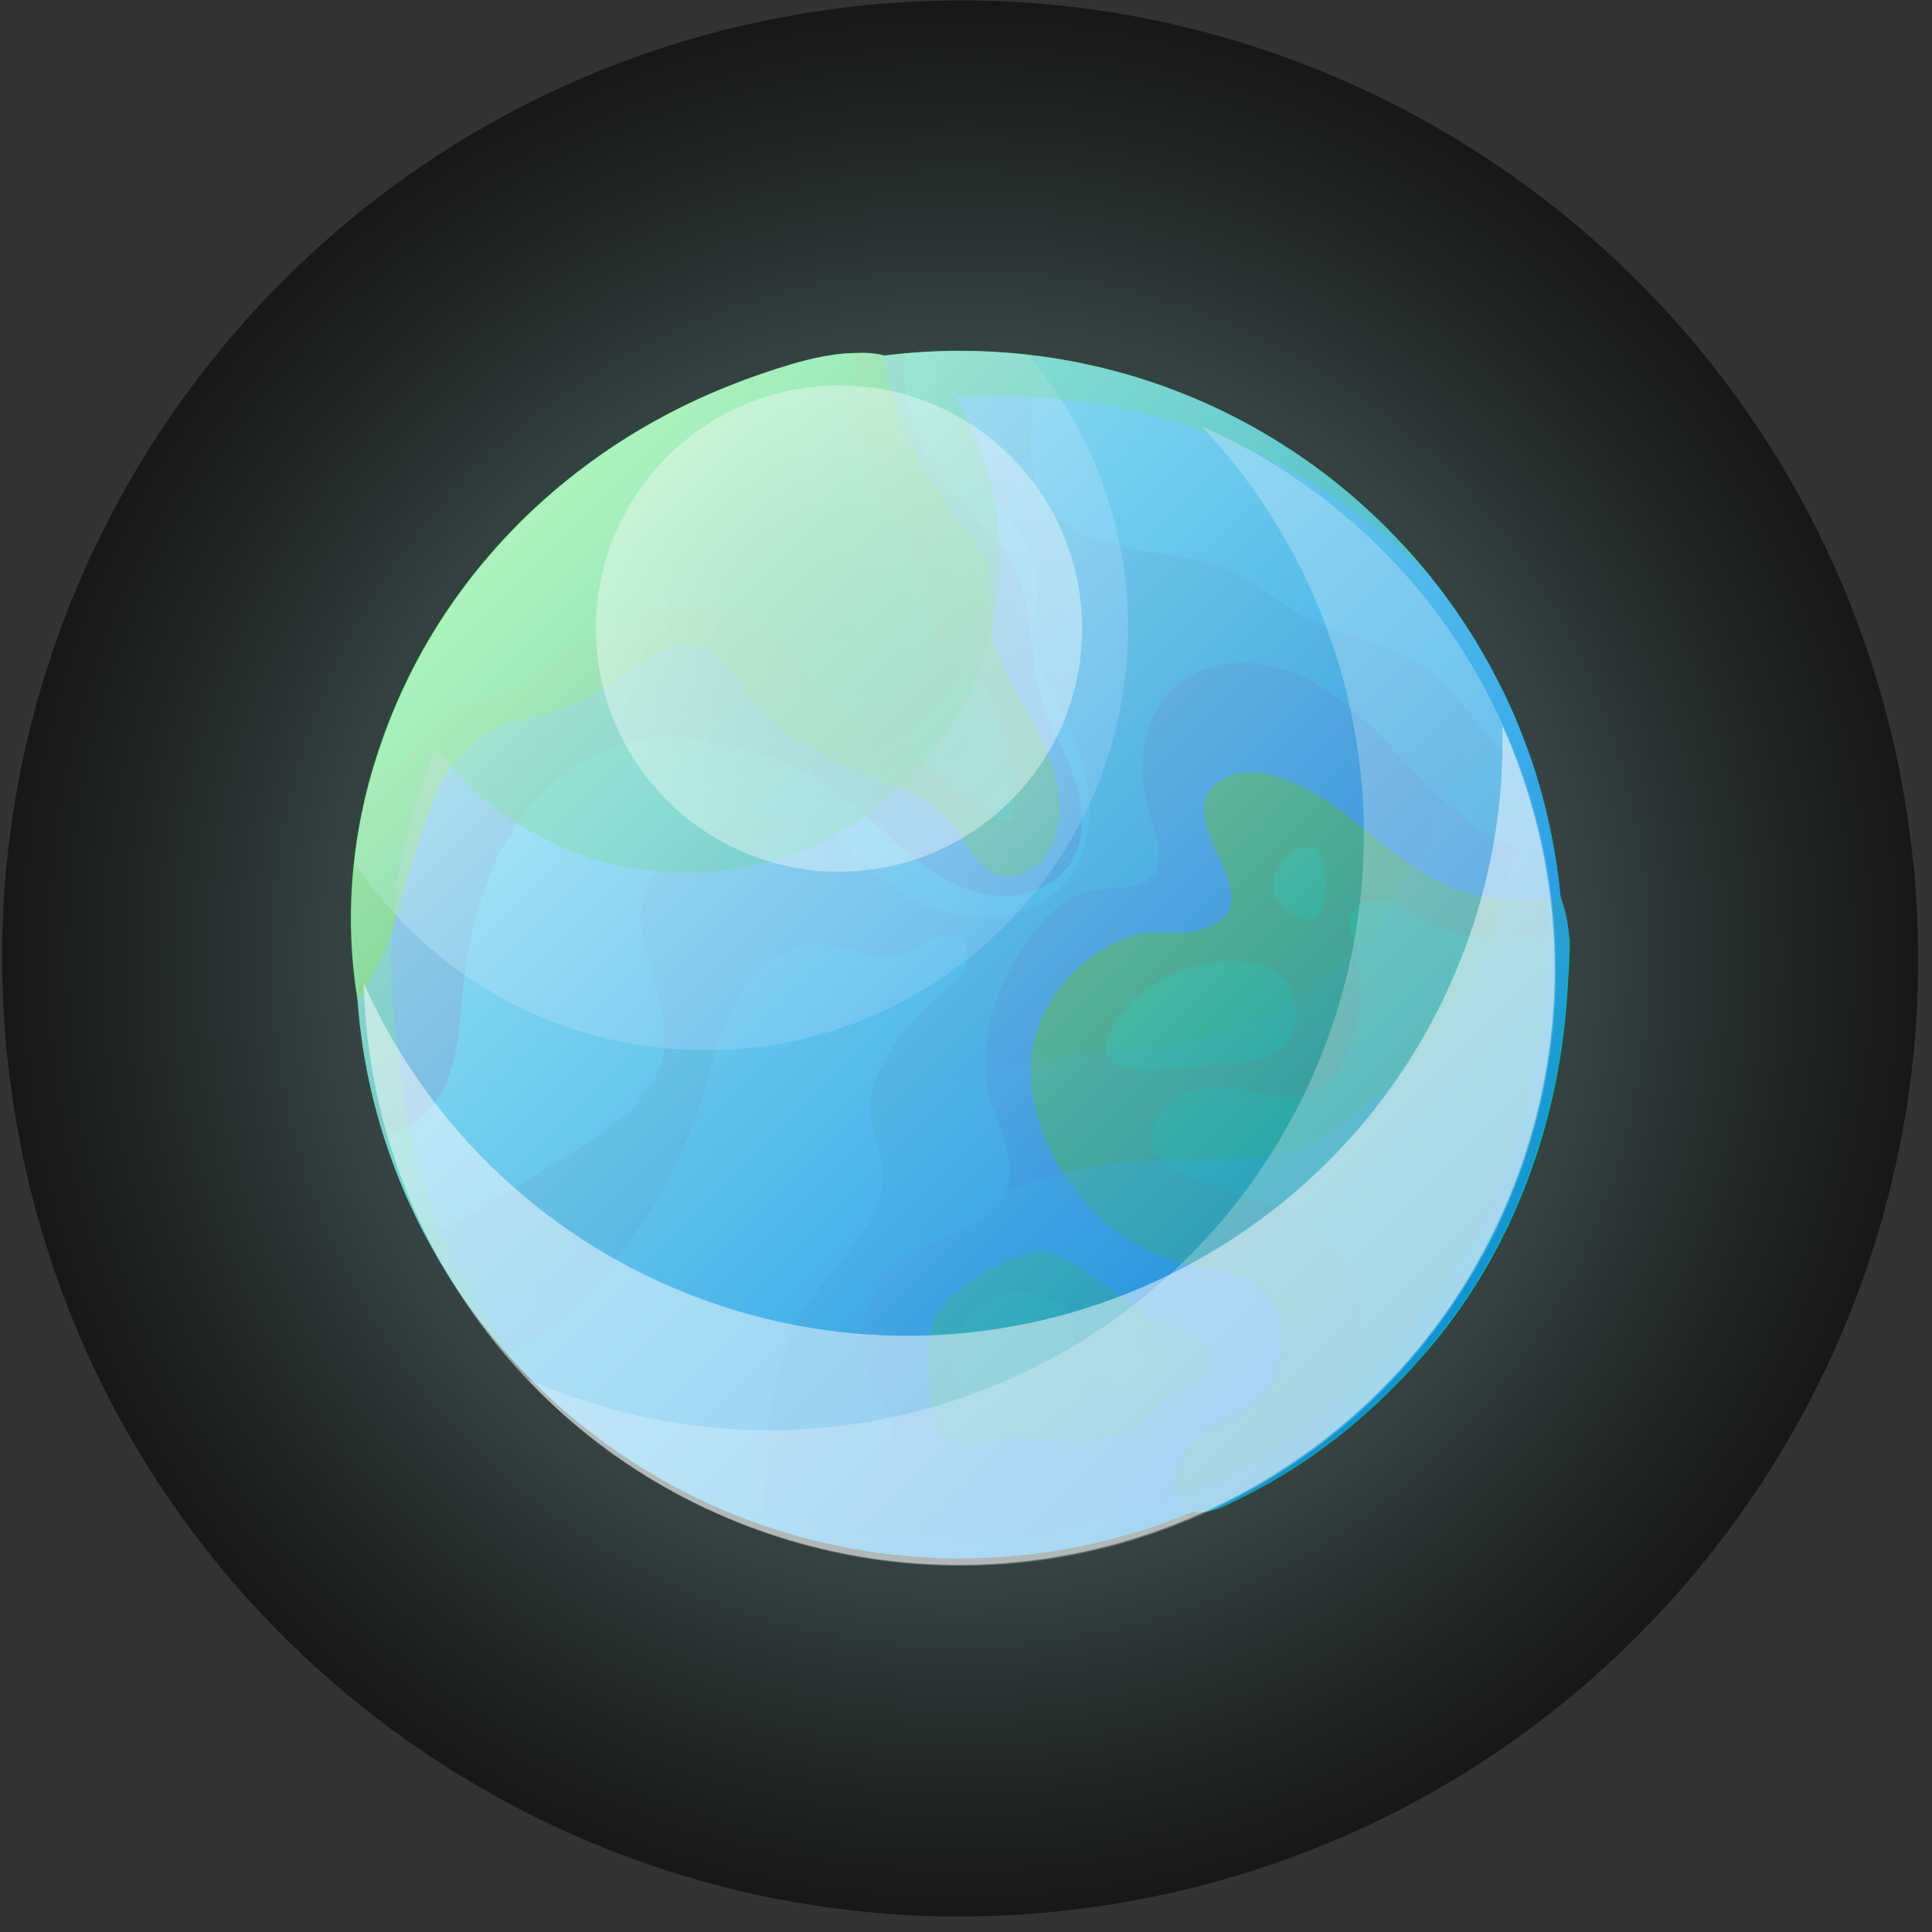 <svg width="92" height="92" viewBox="0 0 92 92" fill="none" xmlns="http://www.w3.org/2000/svg">
<rect x="0" y="0" width="92" height="92" fill="#333333" stroke="none"/>
<g clip-path="url(#clip0_172_30404)">
<path style="mix-blend-mode:screen" opacity="0.54" d="M53.155 90.644C78.01 86.538 94.831 63.061 90.725 38.206C86.619 13.351 63.142 -3.469 38.287 0.637C13.432 4.742 -3.388 28.22 0.717 53.075C4.823 77.929 28.3 94.75 53.155 90.644Z" fill="url(#paint0_radial_172_30404)"/>
<path d="M45.698 74.192C61.57 74.192 74.438 61.325 74.438 45.453C74.438 29.58 61.57 16.713 45.698 16.713C29.825 16.713 16.958 29.58 16.958 45.453C16.958 61.325 29.825 74.192 45.698 74.192Z" fill="#00B0CB"/>
<path d="M45.698 74.2C61.575 74.2 74.438 61.33 74.438 45.461C74.438 43.909 74.309 42.39 74.076 40.903C73.143 40.718 72.235 40.444 71.383 40.01C69.542 39.078 68.095 37.526 66.68 36.023C65.257 34.52 63.778 33 61.889 32.156C59.999 31.312 57.604 31.288 56.036 32.63C54.3 34.109 54.091 36.795 54.798 38.957C55.096 39.882 55.497 40.999 54.854 41.722C54.251 42.406 53.166 42.221 52.266 42.35C50.738 42.567 49.565 43.805 48.721 45.099C47.338 47.213 46.486 49.842 47.145 52.286C47.547 53.765 48.479 55.292 47.909 56.715C47.306 58.227 45.408 58.629 43.961 59.376C41.935 60.413 40.44 62.833 41.172 64.996C41.461 65.848 42.056 66.571 42.297 67.439C42.892 69.618 41.108 71.564 40.151 73.67C41.944 74.023 43.801 74.208 45.698 74.208V74.2Z" fill="#0B93C1"/>
<path d="M49.356 30.701C49.251 29.696 49.484 28.675 49.364 27.67C49.195 26.247 48.327 25.017 47.41 23.916C46.494 22.815 45.489 21.746 44.934 20.427C44.58 19.591 44.492 18.691 44.661 17.799C44.725 17.461 44.87 17.099 44.926 16.737C29.403 17.147 16.95 29.841 16.95 45.461C16.95 50.236 18.124 54.738 20.182 58.701C21.372 58.436 22.505 57.777 23.566 57.134C24.804 56.378 26.042 55.622 27.272 54.867C29.137 53.725 31.187 52.334 31.581 50.18C32.072 47.495 29.748 44.689 30.802 42.173C31.203 41.224 32.023 40.517 32.892 39.962C34.258 39.086 35.914 38.467 37.506 38.813C39.781 39.295 41.228 41.514 43.23 42.703C44.524 43.475 46.068 43.797 47.563 43.62C48.399 43.523 49.227 43.266 49.91 42.784C51.116 41.94 51.783 40.461 51.88 38.998C51.976 37.526 51.558 36.063 50.931 34.737C50.32 33.426 49.484 32.164 49.34 30.725L49.356 30.701Z" fill="#00C3DF"/>
<path d="M74.309 42.711C74.325 42.92 71.101 42.752 70.764 42.703C66.615 42.036 64.59 38.137 60.763 36.971C59.887 36.706 58.866 36.658 58.11 37.18C55.329 39.094 61.213 43.049 57.202 44.263C56.173 44.576 55.128 44.287 54.123 44.504C53.214 44.705 52.234 45.332 51.534 45.919C50.063 47.157 49.074 49.022 49.082 50.967C49.098 55.116 52.555 59.368 56.575 60.236C57.491 60.437 58.448 60.494 59.308 60.864C61.261 61.708 61.462 64.176 60.554 65.888C59.589 67.713 57.073 67.528 56.285 69.473C56.068 70.004 55.859 71.186 56.285 71.684C56.784 72.271 57.789 71.965 58.464 71.644C59.815 70.993 61.141 70.253 62.371 69.401C64.766 67.737 67.001 65.59 68.786 63.291C72.323 58.725 74.277 53.001 74.614 47.229C74.703 45.758 74.904 44.303 74.301 42.719L74.309 42.711Z" fill="#1EB400"/>
<path d="M49.484 32.912C48.962 31.023 49.179 28.941 48.367 27.156C47.547 25.339 45.794 24.125 44.629 22.501C43.463 20.877 42.924 18.827 43.109 16.842C28.446 18.144 16.942 30.46 16.942 45.461C16.942 48.532 17.424 51.482 18.317 54.256C19.249 53.838 20.102 53.251 20.632 52.592C21.798 51.128 21.854 49.111 22.031 47.254C22.288 44.544 22.947 41.819 24.427 39.544C25.906 37.269 28.293 35.468 30.994 35.171C32.337 35.026 33.696 35.243 35.014 35.557C36.421 35.894 37.82 36.353 39.05 37.108C40.4 37.944 41.51 39.11 42.691 40.171C43.873 41.232 45.208 42.213 46.759 42.551C48.311 42.888 50.127 42.414 50.988 41.08C51.767 39.866 51.599 38.266 51.108 36.915C50.618 35.557 49.854 34.311 49.468 32.92L49.484 32.912Z" fill="#0B93C1"/>
<path d="M50.385 39.351C50.722 37.631 49.967 35.83 49.114 34.27C48.503 33.145 47.812 32.044 47.402 30.822C47 29.624 47.386 28.33 47.04 27.116C46.622 25.661 45.392 24.623 44.621 23.369C43.68 21.842 42.876 20.242 42.37 18.522C42.257 18.136 42.209 17.533 42.12 16.946C40.432 16.512 37.755 17.284 35.761 17.991C23.253 22.429 14.956 34.962 17.039 47.656C17.658 46.723 18.164 45.71 18.542 44.657C18.984 43.443 19.257 42.173 19.675 40.951C20.383 38.909 20.841 36.803 22.561 35.332C23.558 34.471 24.523 34.439 25.753 34.078C27.128 33.667 28.43 33.056 29.612 32.245C30.303 31.77 30.97 31.224 31.758 30.926C33.679 30.187 34.548 31.593 35.528 32.928C37.265 35.299 39.58 36.232 42.217 37.261C43.358 37.703 44.484 38.29 45.296 39.222C46.06 40.099 46.534 41.554 47.852 41.715C48.97 41.851 49.942 40.854 50.272 39.777C50.312 39.641 50.352 39.496 50.377 39.359L50.385 39.351Z" fill="#1EB400"/>
<path d="M49.725 59.602C49.653 59.602 49.581 59.602 49.508 59.602C47.917 59.722 44.862 61.563 44.388 63.099C44.098 64.031 44.178 65.036 44.251 66.017C44.323 66.965 44.444 68.308 45.505 68.653C46.084 68.838 46.711 68.734 47.306 68.621C48.777 68.34 50.28 68.718 51.759 68.621C52.459 68.573 53.19 68.477 53.793 68.099C54.637 67.568 55.192 66.732 56.068 66.242C56.84 65.8 57.764 65.735 57.588 64.57C57.443 63.645 56.719 63.629 55.964 63.348C54.316 62.737 53.118 61.418 51.655 60.502C51.14 60.18 50.368 59.666 49.709 59.61L49.725 59.602Z" fill="#00BE1B"/>
<path d="M45.304 65.615C45.521 66.515 46.373 67.279 47.298 67.239C47.876 67.207 48.423 66.885 49.002 66.901C49.372 66.909 49.717 67.054 50.079 67.11C50.441 67.166 50.859 67.11 51.092 66.829C51.341 66.507 51.253 66.049 51.116 65.671C50.883 65.036 50.867 64.747 51.052 64.12C51.213 63.573 51.486 63.291 51.124 62.729C50.714 62.094 49.372 61.595 48.632 61.523C46.711 61.338 44.87 63.83 45.304 65.615Z" fill="#00CE1D"/>
<path d="M53.279 66.016C53.56 65.976 53.817 65.856 54.099 65.799C54.493 65.727 54.991 65.751 55.192 65.397C55.385 65.06 55.104 64.626 54.774 64.425C54.171 64.063 53.094 62.953 52.595 63.653C52.153 64.28 52.218 66.161 53.287 66.008L53.279 66.016Z" fill="#00CE1D"/>
<path d="M53.038 48.789C51.1 51.828 56.55 50.831 57.829 50.718C59.581 50.566 61.776 50.501 61.704 48.202C61.623 45.429 58.456 45.509 56.526 46.112C55.103 46.554 53.833 47.535 53.038 48.789Z" fill="#00CE1D"/>
<path d="M61.961 43.724C62.162 43.804 62.395 43.869 62.588 43.772C62.717 43.708 62.797 43.587 62.869 43.467C62.958 43.306 63.022 43.137 63.062 42.96C63.215 42.341 63.119 41.666 63.022 41.023C62.998 40.87 62.974 40.709 62.877 40.589C61.889 39.351 58.93 42.47 61.969 43.724H61.961Z" fill="#00CE1D"/>
<path d="M63.496 68.573C65.361 67.118 67.347 65.148 68.794 63.275C72.331 58.709 74.285 52.985 74.622 47.213C74.671 46.377 74.751 45.46 74.727 44.632C73.513 44.568 71.994 44.697 70.772 44.632C69.301 44.552 68.223 44.022 66.977 43.298C66.535 43.041 66.045 42.824 65.53 42.84C65.016 42.848 64.485 43.145 64.324 43.627C64.196 44.022 64.324 44.456 64.437 44.858C65 47.004 64.951 50.34 62.91 51.747C61.278 52.88 59.654 51.731 57.901 51.755C56.977 51.771 56.02 52.077 55.409 52.76C54.099 54.223 55.16 55.566 56.671 56.096C58.102 56.594 59.605 56.94 60.948 57.648C62.041 58.227 63.006 59.047 63.762 60.035C64.244 60.662 64.638 61.378 64.726 62.166C64.807 62.881 64.614 63.605 64.429 64.296C64.091 65.558 63.842 67.303 63.504 68.565L63.496 68.573Z" fill="#00CE1D"/>
<path d="M43.037 24.841C42.474 23.812 41.863 22.807 41.413 21.73C40.858 20.411 40.489 18.289 40.746 16.81C39.114 16.834 37.297 17.445 35.77 17.983C26.975 21.102 20.238 28.008 17.738 36.706C18.06 36.626 18.968 36.513 19.233 36.32C19.804 35.902 20.053 35.187 20.512 34.656C21.541 33.467 23.333 33.378 24.724 32.647C25.785 32.084 26.597 31.151 27.61 30.516C29.684 29.222 33.406 28.699 35.665 29.712C36.606 30.13 37.386 30.838 38.013 31.642C38.599 32.397 38.921 33.507 39.853 33.925C41.485 34.656 43.318 33.491 44.243 32.148C45.232 30.717 44.564 28.354 43.986 26.842C43.72 26.143 43.383 25.484 43.029 24.841H43.037Z" fill="#00CE1D"/>
<path d="M45.384 32.871C44.733 33.941 42.297 34.962 43.543 35.894C44.789 36.827 47.547 39.745 48.15 38.989C48.753 38.233 47.217 29.849 45.376 32.871H45.384Z" fill="#00CE1D"/>
<path d="M49.388 16.954C49.372 17.131 49.364 17.3 49.348 17.461C49.179 18.859 49.026 20.25 49.099 21.657C49.131 22.316 49.219 22.991 49.508 23.594C49.926 24.439 50.722 25.041 51.575 25.435C53.866 26.488 56.607 26.191 58.874 27.3C60.008 27.855 60.956 28.731 62.066 29.334C63.882 30.323 66.077 30.564 67.773 31.754C69.606 33.04 70.611 35.275 72.476 36.521C72.685 36.666 72.91 36.786 73.143 36.891C69.847 26.336 60.635 18.401 49.388 16.962V16.954Z" fill="#00C3DF"/>
<path d="M45.682 44.689C45.272 44.399 44.701 44.512 44.251 44.753C43.801 44.994 43.415 45.332 42.941 45.485C41.783 45.87 40.585 45.083 39.371 44.962C37.619 44.785 35.995 46.055 35.11 47.575C34.226 49.094 33.88 50.863 33.35 52.543C31.806 57.431 28.502 61.732 24.201 64.529C27.433 68.171 31.581 70.977 36.276 72.608C36.582 70.422 36.453 68.074 36.919 65.896C37.265 64.272 37.964 62.728 38.953 61.394C39.628 60.477 40.432 59.666 41.067 58.725C41.703 57.784 42.161 56.659 42.024 55.533C41.928 54.754 41.55 54.022 41.461 53.242C41.341 52.197 41.743 51.152 42.281 50.244C42.9 49.191 43.712 48.242 44.661 47.47C45.111 47.1 45.601 46.755 45.883 46.248C46.164 45.742 46.148 45.01 45.682 44.673V44.689Z" fill="#00C3DF"/>
<g style="mix-blend-mode:multiply" opacity="0.13">
<path d="M74.623 47.221C74.655 46.626 74.711 46.031 74.719 45.428C74.727 45.163 74.735 44.898 74.719 44.641C74.663 44.014 74.55 43.379 74.301 42.711C74.277 42.542 74.261 42.374 74.245 42.205C74.221 42.012 74.196 41.819 74.172 41.626C73.955 40.002 73.61 38.41 73.135 36.883C73.015 36.489 72.878 36.103 72.741 35.717C72.693 35.589 72.645 35.46 72.597 35.331C72.492 35.058 72.388 34.785 72.275 34.511C72.227 34.383 72.171 34.262 72.122 34.134C71.962 33.764 71.801 33.402 71.624 33.04C71.584 32.96 71.543 32.871 71.495 32.791C71.351 32.502 71.206 32.22 71.061 31.939C70.997 31.826 70.933 31.706 70.868 31.593C70.169 34.126 69.421 36.642 68.36 39.045C66.495 43.266 63.448 47.229 59.147 48.893C55.216 50.413 50.771 49.85 46.727 51.024C41.486 52.543 37.386 56.844 32.136 58.347C28.406 59.425 24.427 58.99 20.552 59.352C21.581 61.209 22.803 62.954 24.201 64.529C24.997 65.43 25.849 66.274 26.758 67.062C26.79 67.086 26.814 67.11 26.846 67.134C27.288 67.52 27.739 67.89 28.205 68.251C29.17 68.991 30.174 69.666 31.228 70.285C31.244 70.285 31.252 70.301 31.268 70.309C34.741 72.327 38.672 73.646 42.868 74.056C42.932 74.056 43.005 74.064 43.069 74.072C43.463 74.104 43.857 74.144 44.259 74.16C44.733 74.184 45.208 74.2 45.69 74.2C49.629 74.2 53.375 73.404 56.792 71.974C57.306 72.094 57.974 71.869 58.464 71.636C59.815 70.985 61.141 70.245 62.371 69.393C62.749 69.128 63.119 68.854 63.488 68.573C63.553 68.525 63.617 68.468 63.689 68.42C65.345 67.118 66.881 65.606 68.215 63.999C68.416 63.758 68.609 63.524 68.786 63.283C72.323 58.717 74.277 52.993 74.614 47.221H74.623Z" fill="#00C3DF"/>
</g>
<g style="mix-blend-mode:multiply" opacity="0.33">
<path d="M74.727 45.429C74.735 45.163 74.743 44.898 74.727 44.641C74.671 44.014 74.558 43.379 74.309 42.712C74.285 42.543 74.269 42.374 74.253 42.205C74.228 42.012 74.204 41.819 74.18 41.626C73.963 40.002 73.618 38.411 73.143 36.883C73.023 36.489 72.886 36.103 72.749 35.718C72.701 35.589 72.653 35.46 72.605 35.332C72.5 35.058 72.395 34.785 72.283 34.512C72.235 34.383 72.178 34.263 72.13 34.134C71.969 33.764 71.809 33.402 71.632 33.041C71.592 32.96 71.551 32.872 71.503 32.791C71.359 32.502 71.214 32.221 71.069 31.939C71.005 31.819 70.941 31.698 70.876 31.585C71.519 34.142 72.154 36.73 72.098 39.359C71.978 44.577 69.043 49.48 64.951 52.72C63.794 53.637 62.516 54.449 61.093 54.858C59.187 55.397 57.17 55.18 55.192 55.228C52.282 55.309 49.388 56 46.751 57.246C44.05 58.524 41.63 60.381 38.857 61.499C33.084 63.83 26.436 62.664 20.833 59.843C21.806 61.523 22.931 63.099 24.218 64.538C25.013 65.438 25.866 66.282 26.774 67.07C26.806 67.094 26.83 67.118 26.862 67.142C27.305 67.528 27.755 67.898 28.221 68.26C29.186 68.999 30.191 69.674 31.244 70.293C31.26 70.293 31.268 70.31 31.284 70.318C34.757 72.335 38.688 73.654 42.884 74.064C42.949 74.064 43.021 74.072 43.085 74.08C43.479 74.112 43.873 74.152 44.275 74.168C44.749 74.192 45.224 74.209 45.706 74.209C49.645 74.209 53.391 73.413 56.808 71.982C57.322 72.102 57.989 71.877 58.48 71.644C59.831 70.993 61.157 70.253 62.387 69.401C62.765 69.136 63.135 68.863 63.504 68.581C63.569 68.533 63.633 68.477 63.705 68.428C65.361 67.126 66.897 65.615 68.231 64.007C68.432 63.766 68.625 63.533 68.802 63.291C72.339 58.725 74.293 53.002 74.63 47.23C74.663 46.635 74.719 46.04 74.727 45.437V45.429Z" fill="#00C3DF"/>
</g>
<g style="mix-blend-mode:screen" opacity="0.56">
<path d="M74.711 44.633C74.671 44.006 74.566 43.37 74.317 42.703C74.293 42.534 74.277 42.366 74.261 42.197C74.237 42.004 74.213 41.811 74.188 41.618C73.971 39.994 73.626 38.402 73.151 36.875C73.031 36.481 72.894 36.095 72.757 35.709C72.709 35.581 72.661 35.452 72.613 35.323C72.508 35.05 72.404 34.777 72.291 34.503C72.243 34.375 72.187 34.254 72.138 34.126C71.978 33.756 71.817 33.394 71.64 33.032C71.6 32.952 71.56 32.863 71.511 32.783C71.367 32.494 71.222 32.212 71.077 31.931C71.005 31.794 70.933 31.658 70.852 31.529C70.716 31.288 70.579 31.047 70.442 30.814C70.37 30.693 70.297 30.564 70.225 30.444C70.024 30.114 69.815 29.793 69.606 29.479C69.518 29.35 69.429 29.23 69.349 29.101C69.204 28.892 69.059 28.683 68.907 28.482C68.802 28.337 68.69 28.193 68.585 28.048C68.441 27.855 68.296 27.67 68.143 27.485C68.031 27.341 67.91 27.196 67.789 27.051C67.572 26.786 67.347 26.529 67.114 26.271C66.977 26.119 66.833 25.966 66.688 25.813C66.559 25.677 66.431 25.54 66.294 25.403C66.141 25.242 65.989 25.09 65.828 24.929C65.707 24.808 65.587 24.696 65.466 24.583C65.378 24.495 65.281 24.414 65.193 24.334C65.233 24.374 65.281 24.422 65.321 24.463C65.45 24.599 65.587 24.736 65.715 24.873C65.86 25.025 65.997 25.178 66.141 25.331C66.374 25.588 66.6 25.845 66.817 26.111C66.937 26.255 67.05 26.4 67.17 26.545C67.323 26.73 67.468 26.915 67.612 27.108C67.725 27.252 67.829 27.397 67.934 27.542C68.087 27.742 68.231 27.952 68.376 28.161C68.465 28.289 68.553 28.41 68.633 28.538C68.85 28.86 69.052 29.181 69.252 29.503C69.325 29.624 69.397 29.752 69.469 29.873C69.606 30.106 69.751 30.347 69.879 30.588C69.952 30.725 70.024 30.854 70.105 30.99C70.257 31.272 70.402 31.553 70.539 31.843C70.579 31.923 70.627 32.011 70.667 32.092C70.844 32.453 71.005 32.815 71.166 33.185C71.222 33.314 71.27 33.434 71.319 33.563C71.431 33.836 71.535 34.109 71.64 34.383C71.688 34.511 71.737 34.64 71.785 34.769C71.921 35.155 72.058 35.54 72.179 35.934C72.653 37.462 72.999 39.053 73.216 40.677C73.24 40.87 73.264 41.063 73.288 41.256C73.304 41.425 73.328 41.594 73.344 41.763C73.602 42.422 73.706 43.057 73.746 43.684C73.77 43.941 73.77 44.206 73.762 44.472C73.754 45.075 73.698 45.67 73.666 46.264C73.328 52.037 71.383 57.752 67.838 62.327C67.653 62.56 67.46 62.801 67.267 63.042C65.932 64.658 64.389 66.161 62.741 67.463C62.676 67.52 62.604 67.576 62.54 67.624C62.17 67.906 61.8 68.179 61.422 68.444C60.192 69.296 58.858 70.036 57.515 70.687C57.025 70.92 56.366 71.145 55.843 71.025C52.427 72.456 48.681 73.252 44.741 73.252C44.259 73.252 43.785 73.236 43.31 73.212C42.908 73.195 42.514 73.155 42.121 73.123C42.056 73.123 41.984 73.115 41.92 73.107C37.723 72.697 33.792 71.379 30.319 69.361C30.303 69.361 30.295 69.345 30.279 69.337C29.226 68.726 28.221 68.042 27.256 67.311C26.79 66.949 26.34 66.579 25.898 66.193C25.866 66.169 25.841 66.145 25.809 66.121C25.625 65.96 25.448 65.783 25.271 65.615C25.761 66.113 26.268 66.595 26.79 67.054C26.822 67.078 26.846 67.102 26.879 67.126C27.321 67.512 27.771 67.882 28.237 68.243C29.202 68.983 30.207 69.658 31.26 70.277C31.276 70.277 31.284 70.293 31.3 70.301C34.773 72.319 38.704 73.638 42.9 74.047C42.965 74.047 43.037 74.056 43.101 74.064C43.495 74.096 43.889 74.136 44.291 74.152C44.766 74.176 45.24 74.192 45.722 74.192C49.661 74.192 53.407 73.396 56.824 71.965C57.339 72.086 58.006 71.861 58.496 71.628C59.847 70.977 61.173 70.237 62.403 69.385C62.781 69.12 63.151 68.846 63.521 68.565C63.585 68.517 63.649 68.46 63.722 68.412C65.378 67.11 66.913 65.599 68.248 63.991C68.448 63.749 68.641 63.516 68.818 63.275C72.356 58.709 74.309 52.985 74.647 47.213C74.679 46.618 74.735 46.023 74.743 45.42C74.751 45.155 74.759 44.89 74.743 44.633C74.743 44.633 74.727 44.633 74.719 44.633H74.711Z" fill="#00C3DF"/>
</g>
<g style="mix-blend-mode:overlay" opacity="0.41">
<path d="M42.129 16.938C41.719 16.825 41.244 16.793 40.746 16.817C39.114 16.834 37.297 17.444 35.77 17.983C35.295 18.152 34.837 18.337 34.371 18.522C34.178 18.602 33.985 18.691 33.784 18.771C33.567 18.867 33.342 18.964 33.125 19.068C25.986 22.389 20.52 28.313 18.076 35.629C17.979 35.902 17.891 36.184 17.81 36.457C17.786 36.537 17.754 36.626 17.73 36.706C17.32 38.129 17.031 39.592 16.87 41.079C20.479 46.465 26.621 50.011 33.591 50.011C44.701 50.011 53.713 40.999 53.713 29.889C53.713 24.937 51.92 20.403 48.954 16.898C47.885 16.777 46.799 16.713 45.698 16.713C44.484 16.713 43.294 16.793 42.121 16.938H42.129Z" fill="#98F1FF"/>
</g>
<g style="mix-blend-mode:screen" opacity="0.42">
<path d="M68.127 27.485C68.014 27.34 67.894 27.196 67.773 27.051C67.556 26.786 67.331 26.529 67.098 26.271C66.961 26.119 66.816 25.966 66.672 25.813C66.543 25.676 66.414 25.54 66.278 25.403C66.125 25.242 65.972 25.09 65.811 24.929C65.691 24.808 65.57 24.696 65.45 24.583C65.136 24.286 64.815 23.988 64.485 23.707C64.389 23.626 64.3 23.538 64.204 23.458C64.003 23.289 63.802 23.128 63.601 22.967C63.504 22.887 63.408 22.814 63.311 22.734C63.094 22.565 62.877 22.404 62.66 22.244C62.13 21.858 61.607 21.504 61.077 21.166C61.036 21.142 60.988 21.11 60.948 21.086C60.691 20.925 60.433 20.765 60.168 20.612C60.12 20.58 60.072 20.555 60.015 20.523C59.171 20.033 58.295 19.591 57.403 19.189C53.809 17.589 49.862 16.697 45.698 16.697C44.484 16.697 43.294 16.777 42.12 16.922C41.71 16.809 41.236 16.777 40.738 16.801C39.106 16.817 37.289 17.428 35.761 17.967C35.287 18.136 34.829 18.321 34.363 18.506C34.17 18.586 33.977 18.674 33.776 18.755C33.559 18.851 33.334 18.948 33.117 19.052C32.699 19.245 32.281 19.454 31.871 19.663C31.734 19.735 31.605 19.808 31.477 19.88C31.203 20.025 30.93 20.178 30.665 20.33C30.512 20.419 30.359 20.515 30.206 20.604C29.965 20.748 29.724 20.901 29.491 21.054C29.338 21.159 29.177 21.255 29.025 21.359C28.8 21.512 28.575 21.665 28.349 21.826C28.197 21.93 28.052 22.043 27.899 22.155C27.674 22.324 27.457 22.493 27.24 22.662C27.103 22.774 26.959 22.879 26.822 22.991C26.589 23.184 26.364 23.377 26.131 23.578C26.018 23.675 25.898 23.771 25.793 23.876C25.471 24.165 25.158 24.462 24.852 24.76C24.836 24.776 24.82 24.784 24.812 24.8C24.491 25.114 24.185 25.435 23.88 25.765C23.775 25.877 23.679 25.99 23.582 26.102C23.381 26.328 23.188 26.553 22.995 26.778C22.883 26.914 22.77 27.051 22.666 27.188C22.497 27.397 22.328 27.614 22.159 27.831C22.047 27.976 21.942 28.128 21.83 28.273C21.677 28.49 21.524 28.707 21.372 28.924C21.267 29.077 21.163 29.23 21.066 29.39C20.921 29.616 20.777 29.849 20.632 30.074C20.535 30.227 20.447 30.379 20.351 30.532C20.206 30.781 20.061 31.038 19.924 31.296C19.852 31.432 19.772 31.569 19.699 31.714C19.515 32.075 19.33 32.445 19.161 32.815C18.743 33.715 18.373 34.64 18.059 35.589C17.963 35.862 17.875 36.143 17.794 36.417C17.77 36.497 17.738 36.585 17.714 36.666C16.693 40.163 16.403 43.877 17.014 47.599C17.03 47.752 17.047 47.904 17.055 48.057C17.071 48.234 17.087 48.411 17.103 48.58C17.111 48.676 17.119 48.773 17.135 48.869C17.143 48.95 17.159 49.03 17.167 49.11C17.175 49.199 17.191 49.279 17.199 49.359C17.223 49.536 17.247 49.721 17.272 49.898C17.296 50.067 17.336 50.236 17.36 50.413C17.384 50.541 17.408 50.67 17.432 50.798C17.448 50.871 17.457 50.951 17.473 51.024C17.521 51.273 17.577 51.522 17.633 51.763C17.666 51.916 17.698 52.069 17.738 52.213C17.746 52.262 17.762 52.31 17.77 52.358C17.826 52.575 17.883 52.784 17.939 53.001C17.971 53.122 18.011 53.25 18.043 53.371C18.413 54.657 18.871 55.903 19.41 57.109C19.41 57.125 19.426 57.141 19.434 57.165C19.659 57.664 19.9 58.162 20.15 58.645C21.251 60.759 22.602 62.72 24.169 64.489C24.418 64.77 24.684 65.044 24.949 65.309C23.856 63.918 22.891 62.415 22.071 60.831C21.822 60.349 21.581 59.85 21.355 59.352C21.355 59.336 21.339 59.32 21.331 59.296C20.793 58.09 20.334 56.844 19.965 55.558C19.933 55.437 19.892 55.308 19.86 55.188C19.804 54.971 19.74 54.762 19.691 54.545C19.683 54.496 19.667 54.448 19.659 54.4C19.619 54.247 19.587 54.094 19.555 53.95C19.498 53.701 19.442 53.459 19.394 53.21C19.378 53.138 19.37 53.057 19.354 52.985C19.33 52.856 19.305 52.728 19.281 52.599C19.249 52.43 19.217 52.262 19.193 52.085C19.169 51.908 19.145 51.731 19.121 51.546C19.113 51.466 19.096 51.377 19.088 51.297C19.08 51.217 19.064 51.136 19.056 51.056C19.048 50.959 19.032 50.863 19.024 50.766C19.008 50.59 18.992 50.421 18.976 50.244C18.96 50.091 18.944 49.938 18.936 49.778C18.325 46.055 18.614 42.341 19.635 38.844C19.651 38.764 19.683 38.684 19.707 38.595C19.788 38.314 19.884 38.041 19.973 37.767C20.214 37.052 20.487 36.36 20.777 35.669C23.51 39.238 27.811 41.554 32.658 41.554C40.914 41.554 47.611 34.857 47.611 26.601C47.611 23.795 46.839 21.183 45.497 18.94C46.188 18.891 46.88 18.859 47.587 18.859C51.743 18.859 55.69 19.752 59.26 21.335C60.184 21.745 61.06 22.195 61.904 22.678C61.953 22.71 62.001 22.734 62.057 22.766C62.322 22.919 62.58 23.08 62.837 23.241C62.877 23.265 62.925 23.297 62.966 23.321C63.496 23.659 64.019 24.012 64.525 24.382C64.775 24.567 64.992 24.728 65.201 24.897C65.297 24.969 65.394 25.049 65.49 25.13C65.691 25.291 65.892 25.451 66.093 25.62C66.189 25.701 66.286 25.781 66.374 25.869C66.704 26.151 67.025 26.448 67.339 26.746C67.46 26.858 67.58 26.979 67.701 27.091C67.862 27.244 68.014 27.405 68.167 27.566C68.175 27.574 68.191 27.59 68.199 27.598C68.159 27.549 68.127 27.501 68.087 27.453L68.127 27.485Z" fill="#00DF16"/>
</g>
<path style="mix-blend-mode:multiply" opacity="0.63" d="M74.727 44.641C74.671 44.014 74.558 43.379 74.309 42.711C74.285 42.543 74.269 42.374 74.252 42.205C74.228 42.012 74.204 41.819 74.18 41.626C73.963 40.002 73.618 38.41 73.143 36.883C73.023 36.489 72.886 36.103 72.749 35.718C72.701 35.589 72.653 35.46 72.605 35.332C72.5 35.058 72.395 34.785 72.283 34.512C72.235 34.383 72.178 34.262 72.13 34.134C71.969 33.764 71.809 33.402 71.632 33.04C71.592 32.96 71.551 32.872 71.503 32.791C71.359 32.502 71.214 32.221 71.069 31.939C70.997 31.802 70.924 31.666 70.844 31.537C70.707 31.296 70.571 31.055 70.434 30.822C70.362 30.701 70.289 30.573 70.217 30.452C70.016 30.122 69.807 29.801 69.598 29.487C69.51 29.359 69.421 29.238 69.341 29.109C69.196 28.9 69.051 28.691 68.898 28.49C68.794 28.346 68.681 28.201 68.577 28.056C68.432 27.863 68.288 27.678 68.135 27.494C68.022 27.349 67.902 27.204 67.781 27.059C67.564 26.794 67.339 26.537 67.106 26.28C66.969 26.127 66.824 25.974 66.68 25.821C66.551 25.685 66.422 25.548 66.286 25.411C66.133 25.251 65.98 25.098 65.82 24.937C65.699 24.817 65.578 24.704 65.458 24.591C65.144 24.294 64.823 23.997 64.493 23.715C64.397 23.635 64.308 23.546 64.212 23.466C64.011 23.297 63.81 23.136 63.609 22.976C63.512 22.895 63.416 22.823 63.319 22.742C63.102 22.574 62.885 22.413 62.668 22.252C62.138 21.866 61.615 21.512 61.085 21.175C61.044 21.151 60.996 21.119 60.956 21.094C60.699 20.934 60.441 20.773 60.176 20.62C60.128 20.588 60.08 20.564 60.023 20.532C59.179 20.041 58.303 19.599 57.411 19.197C53.817 17.597 49.87 16.705 45.706 16.705C44.492 16.705 43.302 16.785 42.129 16.93C41.718 16.818 41.244 16.785 40.746 16.81C39.114 16.826 37.297 17.437 35.77 17.975C35.295 18.144 34.837 18.329 34.371 18.514C34.178 18.594 33.985 18.683 33.784 18.763C33.567 18.86 33.342 18.956 33.125 19.061C25.986 22.381 20.52 28.305 18.076 35.621C17.979 35.894 17.891 36.176 17.81 36.449C17.786 36.529 17.754 36.618 17.73 36.698C16.709 40.195 16.419 43.909 17.03 47.631C17.047 47.784 17.063 47.937 17.071 48.09C17.087 48.266 17.103 48.443 17.119 48.612C17.127 48.709 17.135 48.805 17.151 48.901C17.159 48.982 17.175 49.062 17.183 49.143C17.191 49.231 17.207 49.312 17.215 49.392C17.239 49.569 17.264 49.754 17.288 49.931C17.312 50.099 17.352 50.268 17.376 50.445C17.4 50.574 17.424 50.702 17.448 50.831C17.465 50.903 17.473 50.984 17.489 51.056C17.537 51.305 17.593 51.554 17.649 51.796C17.682 51.948 17.714 52.101 17.754 52.246C17.762 52.294 17.778 52.342 17.786 52.391C17.843 52.608 17.899 52.816 17.955 53.034C17.987 53.154 18.027 53.283 18.059 53.403C18.429 54.69 18.887 55.936 19.426 57.142C19.426 57.158 19.442 57.174 19.45 57.198C19.675 57.696 19.916 58.195 20.166 58.677C21.267 60.791 22.618 62.753 24.185 64.521C24.981 65.422 25.833 66.266 26.742 67.054C26.774 67.078 26.798 67.102 26.83 67.126C27.272 67.512 27.723 67.882 28.189 68.243C29.153 68.983 30.158 69.658 31.211 70.277C31.227 70.277 31.235 70.293 31.252 70.302C34.724 72.319 38.656 73.638 42.852 74.048C42.916 74.048 42.989 74.056 43.053 74.064C43.447 74.096 43.841 74.136 44.243 74.152C44.717 74.176 45.191 74.192 45.674 74.192C49.613 74.192 53.359 73.397 56.776 71.966C57.29 72.086 57.957 71.861 58.448 71.628C59.798 70.977 61.125 70.237 62.355 69.385C62.733 69.12 63.102 68.846 63.472 68.565C63.536 68.517 63.601 68.461 63.673 68.412C65.329 67.11 66.865 65.599 68.199 63.991C68.4 63.75 68.593 63.517 68.77 63.275C72.307 58.709 74.261 52.985 74.598 47.213C74.63 46.618 74.687 46.023 74.695 45.421C74.703 45.155 74.711 44.89 74.695 44.633L74.727 44.641Z" fill="url(#paint1_linear_172_30404)"/>
<path style="mix-blend-mode:overlay" opacity="0.37" d="M48.14 38.117C52.661 33.596 52.661 26.267 48.14 21.746C43.619 17.225 36.29 17.225 31.769 21.746C27.248 26.267 27.248 33.596 31.769 38.117C36.29 42.638 43.619 42.638 48.14 38.117Z" fill="url(#paint2_radial_172_30404)"/>
<path style="mix-blend-mode:screen" opacity="0.49" d="M71.543 34.584C71.624 37.944 71.109 41.369 69.92 44.721C64.686 59.481 48.48 67.206 33.72 61.973C26.107 59.272 20.375 53.652 17.32 46.819C17.585 58.243 24.788 68.838 36.196 72.882C50.956 78.115 67.162 70.39 72.396 55.63C74.928 48.483 74.421 40.999 71.543 34.576V34.584Z" fill="url(#paint3_linear_172_30404)"/>
<path style="mix-blend-mode:screen" opacity="0.25" d="M57.218 20.299C59.525 22.742 61.43 25.637 62.789 28.916C68.77 43.387 61.889 59.971 47.41 65.952C39.95 69.039 31.927 68.694 25.086 65.655C32.924 73.967 45.36 77.03 56.551 72.408C71.021 66.427 77.91 49.842 71.929 35.372C69.035 28.362 63.641 23.136 57.218 20.291V20.299Z" fill="url(#paint4_linear_172_30404)"/>
</g>
<defs>
<radialGradient id="paint0_radial_172_30404" cx="0" cy="0" r="1" gradientUnits="userSpaceOnUse" gradientTransform="translate(45.724 45.639) scale(45.614)">
<stop stop-color="#ACFFFB"/>
<stop offset="0.2" stop-color="#86C7C4"/>
<stop offset="0.59" stop-color="#3E5D5B"/>
<stop offset="0.87" stop-color="#111A19"/>
<stop offset="1"/>
</radialGradient>
<linearGradient id="paint1_linear_172_30404" x1="24.949" y1="24.704" x2="66.326" y2="66.081" gradientUnits="userSpaceOnUse">
<stop stop-color="white"/>
<stop offset="1" stop-color="#1876E7"/>
</linearGradient>
<radialGradient id="paint2_radial_172_30404" cx="0" cy="0" r="1" gradientUnits="userSpaceOnUse" gradientTransform="translate(39.956 29.925) scale(11.576)">
<stop stop-color="#ECECEC"/>
<stop offset="0.47" stop-color="#F1F1F1"/>
<stop offset="1" stop-color="white"/>
</radialGradient>
<linearGradient id="paint3_linear_172_30404" x1="42.992" y1="35.017" x2="52.314" y2="73.873" gradientUnits="userSpaceOnUse">
<stop offset="0.24" stop-color="white"/>
<stop offset="0.92" stop-color="white"/>
<stop offset="1" stop-color="white"/>
</linearGradient>
<linearGradient id="paint4_linear_172_30404" x1="36.288" y1="39.718" x2="69.195" y2="62.375" gradientUnits="userSpaceOnUse">
<stop offset="0.24" stop-color="white"/>
<stop offset="0.92" stop-color="white"/>
<stop offset="1" stop-color="white"/>
</linearGradient>
<clipPath id="clip0_172_30404">
<rect width="91.235" height="91.235" fill="white" transform="translate(0.108 0.024)"/>
</clipPath>
</defs>
</svg>
